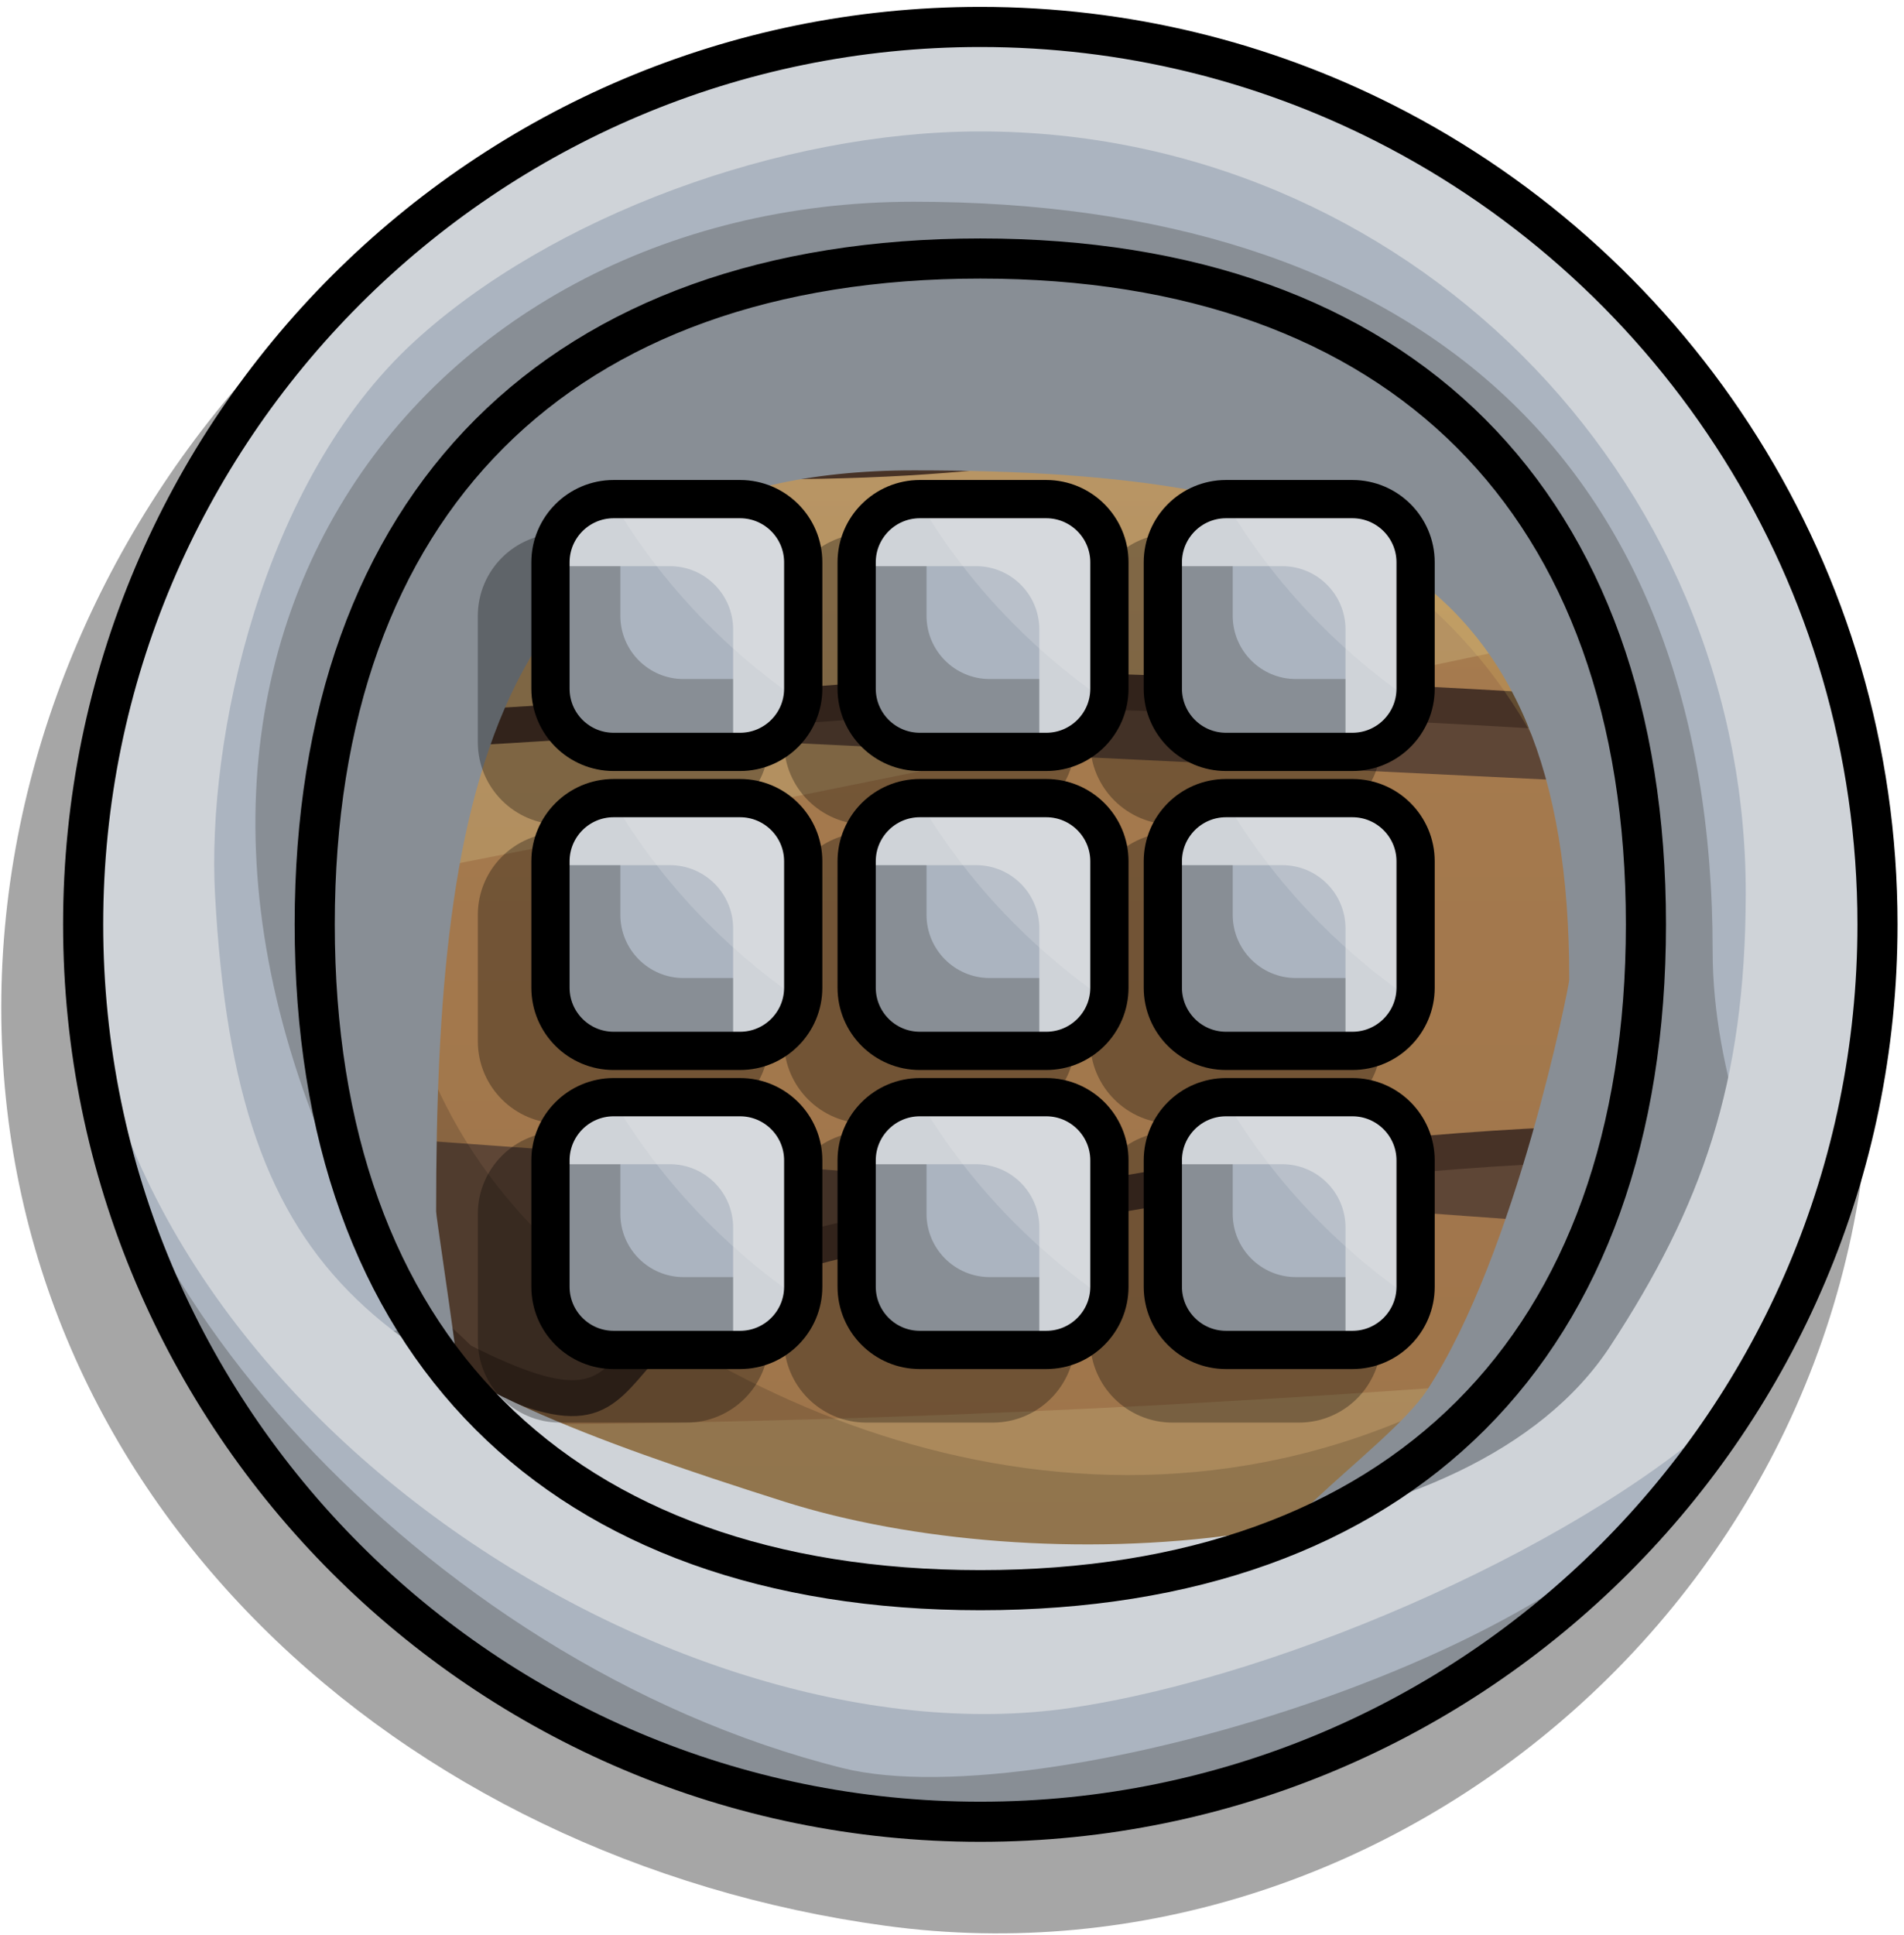 <?xml version="1.0" encoding="UTF-8" standalone="no"?>
<!DOCTYPE svg PUBLIC "-//W3C//DTD SVG 1.1//EN" "http://www.w3.org/Graphics/SVG/1.1/DTD/svg11.dtd">
<svg width="100%" height="100%" viewBox="0 0 249 253" version="1.1" xmlns="http://www.w3.org/2000/svg" xmlns:xlink="http://www.w3.org/1999/xlink" xml:space="preserve" xmlns:serif="http://www.serif.com/" style="fill-rule:evenodd;clip-rule:evenodd;stroke-linecap:round;stroke-linejoin:round;stroke-miterlimit:1.5;">
    <g transform="matrix(1,0,0,1,-6958,-989)">
        <g transform="matrix(1,0,0,1,6911.26,928.76)">
            <g id="btn_n_menu2">
                <g transform="matrix(1.049,0,0,1.049,-1623.64,-466.933)">
                    <g id="btn_normal">
                        <g id="btn_empty">
                            <g transform="matrix(1.097,-5.40848e-32,5.40848e-32,1.097,533.929,-330.381)">
                                <path d="M1067.34,766.82C1123.12,766.82 1175.5,819.843 1177.34,875.587C1179.41,938.254 1123.65,985.999 1065.49,978.076C1010.23,970.547 964.98,929.528 964.98,873.755C964.98,817.981 1011.57,766.82 1067.34,766.82Z" style="fill-opacity:0.35;"/>
                            </g>
                            <g transform="matrix(1,-4.93038e-32,4.93038e-32,1,647.228,-261.882)">
                                <path d="M1067.34,778.581C1097.84,778.581 1125.2,792.12 1143.74,813.511C1159.1,831.239 1168.4,854.359 1168.4,879.635C1168.4,935.409 1123.12,980.69 1067.34,980.69C1011.57,980.69 966.287,935.409 966.287,879.635C966.287,823.862 1011.57,778.581 1067.34,778.581Z" style="fill:rgb(171,180,192);"/>
                                <clipPath id="_clip1">
                                    <path d="M1067.34,778.581C1097.84,778.581 1125.2,792.12 1143.74,813.511C1159.1,831.239 1168.4,854.359 1168.4,879.635C1168.4,935.409 1123.12,980.69 1067.34,980.69C1011.57,980.69 966.287,935.409 966.287,879.635C966.287,823.862 1011.57,778.581 1067.34,778.581Z"/>
                                </clipPath>
                                <g clip-path="url(#_clip1)">
                                    <g transform="matrix(0.642,3.16287e-32,-4.41302e-32,0.895,653.207,367.022)">
                                        <path d="M1416.61,143.544L1176.83,119.484L941.759,159.429L820.18,143.544L554.426,121.671L392.658,143.544L413.438,232.505L364.613,290.697L360.942,339.584L391.495,371.503L391.782,506.948L366.76,599.934L385.744,766.032L368.411,826.411L365.279,887.325L451.716,920.051L657.282,934.268L960,898.177L1230.28,929.894L1416.61,920.051L1429.94,876.878L1404.65,808.667L1429.54,733.404L1436.63,661.226L1400.94,552.9L1435.08,446.863L1429.92,380.136L1403.51,291.51L1431.92,232.511L1416.61,143.544Z" style="fill:url(#_Linear2);"/>
                                        <clipPath id="_clip3">
                                            <path d="M1416.61,143.544L1176.83,119.484L941.759,159.429L820.18,143.544L554.426,121.671L392.658,143.544L413.438,232.505L364.613,290.697L360.942,339.584L391.495,371.503L391.782,506.948L366.76,599.934L385.744,766.032L368.411,826.411L365.279,887.325L451.716,920.051L657.282,934.268L960,898.177L1230.28,929.894L1416.61,920.051L1429.94,876.878L1404.65,808.667L1429.54,733.404L1436.63,661.226L1400.94,552.9L1435.08,446.863L1429.92,380.136L1403.51,291.51L1431.92,232.511L1416.61,143.544Z"/>
                                        </clipPath>
                                        <g clip-path="url(#_clip3)">
                                            <g transform="matrix(-0.995,-0.102,0.102,-0.995,1724.2,662.575)">
                                                <path d="M335.689,156.856C485.168,139.252 635.541,121.417 933.959,65.261C1098.81,53.579 1267.29,47.052 1468.49,87.134C1591.31,169.975 1681.44,251.783 1499.93,325.007C1393.27,300.373 1310.22,273.676 960,270.324C825.308,272.442 680.48,264.648 504.693,226.577C417.686,211.609 329.535,194.869 283.225,242.982C175.181,212.46 184.586,183.635 335.689,156.856Z" style="fill:rgb(139,82,45);fill-opacity:0.35;"/>
                                            </g>
                                            <g transform="matrix(0.998,-0.056,0.028,0.503,-170.078,551.486)">
                                                <path d="M335.689,156.856C485.168,139.252 635.541,121.417 933.959,65.261C1098.81,53.579 1267.29,47.052 1468.49,87.134C1591.31,169.975 1681.44,251.783 1499.93,325.007C1393.27,300.373 1310.22,273.676 960,270.324C825.308,272.442 680.48,264.648 504.693,226.577C417.686,211.609 329.535,194.869 283.225,242.982C175.181,212.46 184.586,183.635 335.689,156.856Z" style="fill:rgb(139,82,45);fill-opacity:0.35;"/>
                                            </g>
                                            <g transform="matrix(-1,-0.006,0.004,-0.647,1865.96,860.774)">
                                                <path d="M335.689,156.856C485.168,139.252 635.541,121.417 933.959,65.261C1098.81,53.579 1267.29,47.052 1468.49,87.134C1591.31,169.975 1681.44,251.783 1499.93,325.007C1393.27,300.373 1310.22,273.676 960,270.324C825.308,272.442 680.48,264.648 504.693,226.577C417.686,211.609 329.535,194.869 283.225,242.982C175.181,212.46 184.586,183.635 335.689,156.856Z" style="fill:rgb(139,82,45);fill-opacity:0.35;"/>
                                            </g>
                                            <g transform="matrix(1.036,0,0,1,-32.766,0)">
                                                <path d="M442.802,418.203C501.8,428.553 562.494,437.274 641.866,428.046C696.078,412.321 766.593,407.441 850.756,411.641C943.775,425.556 998.629,424.154 1042.15,418.203C1131.85,405.703 1206.73,417.512 1278.38,434.608C1327.65,444.709 1369.51,451.393 1407.43,449.92" style="fill:rgb(94,70,54);stroke:rgb(71,50,38);stroke-width:5px;"/>
                                            </g>
                                            <g transform="matrix(1.036,0,0,1,-32.766,0)">
                                                <path d="M427.506,491.479C577.412,513.507 663.85,512.27 711.86,496.947C779.883,484.663 835.02,504.343 920.607,507.884C998.089,524.76 1050.53,535.175 1095.74,526.876C1182.14,518.346 1216.8,527.027 1263.07,506.79C1307.26,497.711 1338.7,511.406 1369.16,526.876" style="fill:rgb(94,70,54);stroke:rgb(71,50,38);stroke-width:5px;"/>
                                            </g>
                                            <g transform="matrix(1.036,0,0,1,-32.766,0)">
                                                <path d="M411.101,540C422.999,547.586 466.328,551.807 659.364,540C785.455,542.229 867.916,549.029 938.25,557.099C1028.24,571.074 1106.28,577.426 1161.36,569.13C1222.44,559.093 1282.76,555.78 1340.72,573.504" style="fill:rgb(94,70,54);stroke:rgb(71,50,38);stroke-width:5px;"/>
                                            </g>
                                            <g transform="matrix(1.036,0,0,1,-32.766,0)">
                                                <path d="M390.322,594.284C456.619,595.772 516.831,603.991 557.653,633.656C604.435,651.164 567.595,618.109 656.083,613.97C794.559,591.47 914.478,606.094 1026.84,635.843C1139.49,661.186 1208.26,654.456 1265.26,639.124C1281.45,622.835 1339.21,632.624 1407.43,648.967" style="fill:rgb(94,70,54);stroke:rgb(71,50,38);stroke-width:5px;"/>
                                            </g>
                                            <g transform="matrix(1.036,0,0,1,-32.766,0)">
                                                <path d="M411.101,720.056C461.783,732.884 524.626,733.476 601.4,720.056C644.479,706.832 708.192,700.651 821.227,711.307C916.093,730.271 1016.48,755.262 1048.71,705.838C1077.75,683.982 1140.35,686.863 1224.79,705.838C1292.53,730.635 1295.99,695.053 1369.16,720.056" style="fill:rgb(94,70,54);stroke:rgb(71,50,38);stroke-width:5px;"/>
                                            </g>
                                        </g>
                                        <path d="M1416.61,143.544L1176.83,119.484L941.759,159.429L820.18,143.544L554.426,121.671L392.658,143.544L413.438,232.505L364.613,290.697L360.942,339.584L391.495,371.503L391.782,506.948L366.76,599.934L385.744,766.032L368.411,826.411L365.279,887.325L451.716,920.051L657.282,934.268L960,898.177L1230.28,929.894L1416.61,920.051L1429.94,876.878L1404.65,808.667L1429.54,733.404L1436.63,661.226L1400.94,552.9L1435.08,446.863L1429.92,380.136L1403.51,291.51L1431.92,232.511L1416.61,143.544Z" style="fill:none;stroke:black;stroke-width:5px;"/>
                                    </g>
                                    <g transform="matrix(0.894,4.4064e-32,-6.21331e-32,1.26,-457.525,49.992)">
                                        <path d="M1803.15,688.381C1816.81,704.769 1803.07,748.597 1797.71,759.682C1785.47,785.012 1641.95,801.804 1574.34,769.135C1506.73,736.467 1512.89,678.006 1552.7,641.301C1563.45,631.388 1605.45,593.146 1629.04,594.501C1614.12,654.637 1620.95,679.221 1658.63,697.426C1694.99,714.994 1754.18,724.198 1803.15,688.381Z" style="fill-opacity:0.15;"/>
                                    </g>
                                    <g transform="matrix(-0.886,0.121,-0.17,-1.249,2692.9,1498.04)">
                                        <path d="M1803.15,688.381C1816.81,704.769 1803.07,748.597 1797.71,759.682C1785.47,785.012 1641.95,801.804 1574.34,769.135C1506.73,736.467 1512.89,678.006 1552.7,641.301C1563.45,631.388 1605.45,593.146 1629.04,594.501C1614.12,654.637 1620.95,679.221 1658.63,697.426C1694.99,714.994 1754.18,724.198 1803.15,688.381Z" style="fill:rgb(255,222,116);fill-opacity:0.15;"/>
                                    </g>
                                </g>
                                <path d="M1067.34,778.581C1097.84,778.581 1125.2,792.12 1143.74,813.511C1159.1,831.239 1168.4,854.359 1168.4,879.635C1168.4,935.409 1123.12,980.69 1067.34,980.69C1011.57,980.69 966.287,935.409 966.287,879.635C966.287,823.862 1011.57,778.581 1067.34,778.581Z" style="fill:none;stroke:black;stroke-width:5px;"/>
                            </g>
                            <path d="M1714.57,505.906C1732.72,505.906 1749.86,510.237 1765.02,517.921C1801.43,536.375 1826.42,574.17 1826.42,617.754C1826.42,679.484 1776.3,729.601 1714.57,729.601C1652.84,729.601 1602.72,679.484 1602.72,617.754C1602.72,556.023 1652.84,505.906 1714.57,505.906ZM1714.57,534.769C1767.07,534.769 1797.55,565.252 1797.55,617.754C1797.55,670.256 1767.07,700.738 1714.57,700.738C1662.07,700.738 1631.59,670.256 1631.59,617.754C1631.59,565.252 1662.07,534.769 1714.57,534.769Z" style="fill:rgb(171,180,192);"/>
                            <clipPath id="_clip4">
                                <path d="M1714.57,505.906C1732.72,505.906 1749.86,510.237 1765.02,517.921C1801.43,536.375 1826.42,574.17 1826.42,617.754C1826.42,679.484 1776.3,729.601 1714.57,729.601C1652.84,729.601 1602.72,679.484 1602.72,617.754C1602.72,556.023 1652.84,505.906 1714.57,505.906ZM1714.57,534.769C1767.07,534.769 1797.55,565.252 1797.55,617.754C1797.55,670.256 1767.07,700.738 1714.57,700.738C1662.07,700.738 1631.59,670.256 1631.59,617.754C1631.59,565.252 1662.07,534.769 1714.57,534.769Z"/>
                            </clipPath>
                            <g clip-path="url(#_clip4)">
                                <g transform="matrix(1.003,0,0,1,-13.772,8.954)">
                                    <path d="M1714.88,518.737C1776.61,518.737 1814.2,550.453 1814.2,612.184C1814.2,642.943 1839.21,668.304 1822.13,689.92C1804.94,711.685 1745.54,729.601 1714.57,729.601C1673.8,729.601 1596.71,645.223 1601.15,621.509C1602.09,616.461 1666.88,684.674 1647.78,649.2C1608.69,576.653 1653.15,518.737 1714.88,518.737ZM1714.92,552.216C1767.42,552.216 1796.49,563.239 1796.37,615.741C1796.37,616.364 1789.82,649.816 1778.72,666.82C1773.67,674.57 1752.24,687.99 1761.65,689.763C1764.31,690.263 1813.55,671.696 1813.55,671.696C1804.99,698.072 1731.65,720.383 1706.04,713.953C1652.92,700.617 1610.98,649.967 1612.44,618.186C1612.65,613.791 1649.26,674.122 1659.05,678.569C1660.96,679.436 1655.53,645.773 1655.53,644.558C1655.53,592.056 1662.41,552.216 1714.92,552.216Z" style="fill:rgb(136,142,149);"/>
                                </g>
                                <g transform="matrix(1.003,0,0,1,-5.135,-3.699)">
                                    <path d="M1714.57,505.906C1776.3,505.906 1824.73,556.046 1826.42,617.754C1827.16,644.876 1828.19,661.888 1808.6,680.978C1790.99,698.132 1752.68,715.173 1725.74,719.12C1675.64,726.461 1602.72,679.484 1602.72,617.754C1602.72,556.023 1652.84,505.906 1714.57,505.906ZM1714.57,522.627C1767.07,522.627 1809.81,565.252 1809.7,617.754C1809.64,641.379 1804.25,656.56 1792.86,674.025C1775.52,700.61 1721.64,703.412 1690.14,693.386C1640.11,677.464 1622.13,667.31 1619.44,617.754C1618.38,598.264 1625.29,566.22 1644.19,548.829C1661.14,533.241 1689.75,522.627 1714.57,522.627Z" style="fill:rgb(207,211,216);"/>
                                </g>
                            </g>
                            <path d="M1714.57,505.906C1732.72,505.906 1749.86,510.237 1765.02,517.921C1801.43,536.375 1826.42,574.17 1826.42,617.754C1826.42,679.484 1776.3,729.601 1714.57,729.601C1652.84,729.601 1602.72,679.484 1602.72,617.754C1602.72,556.023 1652.84,505.906 1714.57,505.906ZM1714.57,534.769C1767.07,534.769 1797.55,565.252 1797.55,617.754C1797.55,670.256 1767.07,700.738 1714.57,700.738C1662.07,700.738 1631.59,670.256 1631.59,617.754C1631.59,565.252 1662.07,534.769 1714.57,534.769Z" style="fill:none;stroke:black;stroke-width:5px;"/>
                        </g>
                    </g>
                </g>
                <g transform="matrix(1,0,0,1,-7,7)">
                    <g opacity="0.3">
                        <g transform="matrix(0.832,0,0,0.832,-41.494,-3355.75)">
                            <path d="M232.305,4194.12C232.305,4188.64 227.855,4184.19 222.373,4184.19L202.507,4184.19C197.025,4184.19 192.575,4188.64 192.575,4194.12L192.575,4213.98C192.575,4219.47 197.025,4223.91 202.507,4223.91L222.373,4223.91C227.855,4223.91 232.305,4219.47 232.305,4213.98L232.305,4194.12Z" style="stroke:black;stroke-width:6.01px;"/>
                        </g>
                        <g transform="matrix(0.832,0,0,0.832,-1.452,-3355.75)">
                            <path d="M232.305,4194.12C232.305,4188.64 227.855,4184.19 222.373,4184.19L202.507,4184.19C197.025,4184.19 192.575,4188.64 192.575,4194.12L192.575,4213.98C192.575,4219.47 197.025,4223.91 202.507,4223.91L222.373,4223.91C227.855,4223.91 232.305,4219.47 232.305,4213.98L232.305,4194.12Z" style="stroke:black;stroke-width:6.01px;"/>
                        </g>
                        <g transform="matrix(0.832,0,0,0.832,38.59,-3355.75)">
                            <path d="M232.305,4194.12C232.305,4188.64 227.855,4184.19 222.373,4184.19L202.507,4184.19C197.025,4184.19 192.575,4188.64 192.575,4194.12L192.575,4213.98C192.575,4219.47 197.025,4223.91 202.507,4223.91L222.373,4223.91C227.855,4223.91 232.305,4219.47 232.305,4213.98L232.305,4194.12Z" style="stroke:black;stroke-width:6.01px;"/>
                        </g>
                        <g transform="matrix(0.832,0,0,0.832,-41.494,-3316.66)">
                            <path d="M232.305,4194.12C232.305,4188.64 227.855,4184.19 222.373,4184.19L202.507,4184.19C197.025,4184.19 192.575,4188.64 192.575,4194.12L192.575,4213.98C192.575,4219.47 197.025,4223.91 202.507,4223.91L222.373,4223.91C227.855,4223.91 232.305,4219.47 232.305,4213.98L232.305,4194.12Z" style="stroke:black;stroke-width:6.01px;"/>
                        </g>
                        <g transform="matrix(0.832,0,0,0.832,-1.452,-3316.66)">
                            <path d="M232.305,4194.12C232.305,4188.64 227.855,4184.19 222.373,4184.19L202.507,4184.19C197.025,4184.19 192.575,4188.64 192.575,4194.12L192.575,4213.98C192.575,4219.47 197.025,4223.91 202.507,4223.91L222.373,4223.91C227.855,4223.91 232.305,4219.47 232.305,4213.98L232.305,4194.12Z" style="stroke:black;stroke-width:6.01px;"/>
                        </g>
                        <g transform="matrix(0.832,0,0,0.832,38.59,-3316.66)">
                            <path d="M232.305,4194.12C232.305,4188.64 227.855,4184.19 222.373,4184.19L202.507,4184.19C197.025,4184.19 192.575,4188.64 192.575,4194.12L192.575,4213.98C192.575,4219.47 197.025,4223.91 202.507,4223.91L222.373,4223.91C227.855,4223.91 232.305,4219.47 232.305,4213.98L232.305,4194.12Z" style="stroke:black;stroke-width:6.01px;"/>
                        </g>
                        <g transform="matrix(0.832,0,0,0.832,-41.494,-3277.56)">
                            <path d="M232.305,4194.12C232.305,4188.64 227.855,4184.19 222.373,4184.19L202.507,4184.19C197.025,4184.19 192.575,4188.64 192.575,4194.12L192.575,4213.98C192.575,4219.47 197.025,4223.91 202.507,4223.91L222.373,4223.91C227.855,4223.91 232.305,4219.47 232.305,4213.98L232.305,4194.12Z" style="stroke:black;stroke-width:6.01px;"/>
                        </g>
                        <g transform="matrix(0.832,0,0,0.832,-1.452,-3277.56)">
                            <path d="M232.305,4194.12C232.305,4188.64 227.855,4184.19 222.373,4184.19L202.507,4184.19C197.025,4184.19 192.575,4188.64 192.575,4194.12L192.575,4213.98C192.575,4219.47 197.025,4223.91 202.507,4223.91L222.373,4223.91C227.855,4223.91 232.305,4219.47 232.305,4213.98L232.305,4194.12Z" style="stroke:black;stroke-width:6.01px;"/>
                        </g>
                        <g transform="matrix(0.832,0,0,0.832,38.59,-3277.56)">
                            <path d="M232.305,4194.12C232.305,4188.64 227.855,4184.19 222.373,4184.19L202.507,4184.19C197.025,4184.19 192.575,4188.64 192.575,4194.12L192.575,4213.98C192.575,4219.47 197.025,4223.91 202.507,4223.91L222.373,4223.91C227.855,4223.91 232.305,4219.47 232.305,4213.98L232.305,4194.12Z" style="stroke:black;stroke-width:6.01px;"/>
                        </g>
                    </g>
                </g>
                <g>
                    <g transform="matrix(0.832,0,0,0.832,-41.494,-3355.75)">
                        <path d="M232.305,4194.12C232.305,4188.64 227.855,4184.19 222.373,4184.19L202.507,4184.19C197.025,4184.19 192.575,4188.64 192.575,4194.12L192.575,4213.98C192.575,4219.47 197.025,4223.91 202.507,4223.91L222.373,4223.91C227.855,4223.91 232.305,4219.47 232.305,4213.98L232.305,4194.12Z" style="fill:rgb(171,180,192);"/>
                        <clipPath id="_clip5">
                            <path d="M232.305,4194.12C232.305,4188.64 227.855,4184.19 222.373,4184.19L202.507,4184.19C197.025,4184.19 192.575,4188.64 192.575,4194.12L192.575,4213.98C192.575,4219.47 197.025,4223.91 202.507,4223.91L222.373,4223.91C227.855,4223.91 232.305,4219.47 232.305,4213.98L232.305,4194.12Z"/>
                        </clipPath>
                        <g clip-path="url(#_clip5)">
                            <g transform="matrix(1.375,0,0,1.375,1.578,-1278.53)">
                                <path d="M146.895,3973.55L146.895,3986.22C146.895,3990.21 150.132,3993.45 154.118,3993.45L166.788,3993.45L166.788,3995.22C166.788,3999.21 163.551,4002.45 159.565,4002.45L145.118,4002.45C141.132,4002.45 137.895,3999.21 137.895,3995.22L137.895,3980.78C137.895,3976.79 141.132,3973.55 145.118,3973.55L146.895,3973.55Z" style="fill:rgb(136,142,149);"/>
                            </g>
                            <g transform="matrix(1.375,0,0,1.375,4.328,-1281.28)">
                                <path d="M159.565,3973.55C163.551,3973.55 166.788,3976.79 166.788,3980.78L166.788,3995.22C166.788,3999.21 163.551,4002.45 159.565,4002.45L157.788,4002.45L157.788,3989.78C157.788,3985.79 154.551,3982.55 150.565,3982.55L137.895,3982.55L137.895,3980.78C137.895,3976.79 141.132,3973.55 145.118,3973.55L159.565,3973.55Z" style="fill:rgb(207,211,216);"/>
                            </g>
                            <g transform="matrix(-0.669,0.669,-1.454,-1.454,964.267,4516.89)">
                                <path d="M216.856,315.319C276.168,315.319 324.492,337.374 324.322,364.538C324.211,382.411 302.47,397.943 270.409,406.573C254.613,410.825 236.311,413.402 216.856,413.758C157.554,414.843 109.39,391.703 109.39,364.538C109.39,337.373 157.544,315.319 216.856,315.319Z" style="fill:rgb(244,243,241);fill-opacity:0.2;"/>
                            </g>
                        </g>
                        <path d="M232.305,4194.12C232.305,4188.64 227.855,4184.19 222.373,4184.19L202.507,4184.19C197.025,4184.19 192.575,4188.64 192.575,4194.12L192.575,4213.98C192.575,4219.47 197.025,4223.91 202.507,4223.91L222.373,4223.91C227.855,4223.91 232.305,4219.47 232.305,4213.98L232.305,4194.12Z" style="fill:none;stroke:black;stroke-width:6.01px;"/>
                    </g>
                    <g transform="matrix(0.832,0,0,0.832,-1.452,-3355.75)">
                        <path d="M232.305,4194.12C232.305,4188.64 227.855,4184.19 222.373,4184.19L202.507,4184.19C197.025,4184.19 192.575,4188.64 192.575,4194.12L192.575,4213.98C192.575,4219.47 197.025,4223.91 202.507,4223.91L222.373,4223.91C227.855,4223.91 232.305,4219.47 232.305,4213.98L232.305,4194.12Z" style="fill:rgb(171,180,192);"/>
                        <clipPath id="_clip6">
                            <path d="M232.305,4194.12C232.305,4188.64 227.855,4184.19 222.373,4184.19L202.507,4184.19C197.025,4184.19 192.575,4188.64 192.575,4194.12L192.575,4213.98C192.575,4219.47 197.025,4223.91 202.507,4223.91L222.373,4223.91C227.855,4223.91 232.305,4219.47 232.305,4213.98L232.305,4194.12Z"/>
                        </clipPath>
                        <g clip-path="url(#_clip6)">
                            <g transform="matrix(1.375,0,0,1.375,1.578,-1278.53)">
                                <path d="M146.895,3973.55L146.895,3986.22C146.895,3990.21 150.132,3993.45 154.118,3993.45L166.788,3993.45L166.788,3995.22C166.788,3999.21 163.551,4002.45 159.565,4002.45L145.118,4002.45C141.132,4002.45 137.895,3999.21 137.895,3995.22L137.895,3980.78C137.895,3976.79 141.132,3973.55 145.118,3973.55L146.895,3973.55Z" style="fill:rgb(136,142,149);"/>
                            </g>
                            <g transform="matrix(1.375,0,0,1.375,4.328,-1281.28)">
                                <path d="M159.565,3973.55C163.551,3973.55 166.788,3976.79 166.788,3980.78L166.788,3995.22C166.788,3999.21 163.551,4002.45 159.565,4002.45L157.788,4002.45L157.788,3989.78C157.788,3985.79 154.551,3982.55 150.565,3982.55L137.895,3982.55L137.895,3980.78C137.895,3976.79 141.132,3973.55 145.118,3973.55L159.565,3973.55Z" style="fill:rgb(207,211,216);"/>
                            </g>
                            <g transform="matrix(-0.669,0.669,-1.454,-1.454,964.267,4516.89)">
                                <path d="M216.856,315.319C276.168,315.319 324.492,337.374 324.322,364.538C324.211,382.411 302.47,397.943 270.409,406.573C254.613,410.825 236.311,413.402 216.856,413.758C157.554,414.843 109.39,391.703 109.39,364.538C109.39,337.373 157.544,315.319 216.856,315.319Z" style="fill:rgb(244,243,241);fill-opacity:0.2;"/>
                            </g>
                        </g>
                        <path d="M232.305,4194.12C232.305,4188.64 227.855,4184.19 222.373,4184.19L202.507,4184.19C197.025,4184.19 192.575,4188.64 192.575,4194.12L192.575,4213.98C192.575,4219.47 197.025,4223.91 202.507,4223.91L222.373,4223.91C227.855,4223.91 232.305,4219.47 232.305,4213.98L232.305,4194.12Z" style="fill:none;stroke:black;stroke-width:6.01px;"/>
                    </g>
                    <g transform="matrix(0.832,0,0,0.832,38.59,-3355.75)">
                        <path d="M232.305,4194.12C232.305,4188.64 227.855,4184.19 222.373,4184.19L202.507,4184.19C197.025,4184.19 192.575,4188.64 192.575,4194.12L192.575,4213.98C192.575,4219.47 197.025,4223.91 202.507,4223.91L222.373,4223.91C227.855,4223.91 232.305,4219.47 232.305,4213.98L232.305,4194.12Z" style="fill:rgb(171,180,192);"/>
                        <clipPath id="_clip7">
                            <path d="M232.305,4194.12C232.305,4188.64 227.855,4184.19 222.373,4184.19L202.507,4184.19C197.025,4184.19 192.575,4188.64 192.575,4194.12L192.575,4213.98C192.575,4219.47 197.025,4223.91 202.507,4223.91L222.373,4223.91C227.855,4223.91 232.305,4219.47 232.305,4213.98L232.305,4194.12Z"/>
                        </clipPath>
                        <g clip-path="url(#_clip7)">
                            <g transform="matrix(1.375,0,0,1.375,1.578,-1278.53)">
                                <path d="M146.895,3973.55L146.895,3986.22C146.895,3990.21 150.132,3993.45 154.118,3993.45L166.788,3993.45L166.788,3995.22C166.788,3999.21 163.551,4002.45 159.565,4002.45L145.118,4002.45C141.132,4002.45 137.895,3999.21 137.895,3995.22L137.895,3980.78C137.895,3976.79 141.132,3973.55 145.118,3973.55L146.895,3973.55Z" style="fill:rgb(136,142,149);"/>
                            </g>
                            <g transform="matrix(1.375,0,0,1.375,4.328,-1281.28)">
                                <path d="M159.565,3973.55C163.551,3973.55 166.788,3976.79 166.788,3980.78L166.788,3995.22C166.788,3999.21 163.551,4002.45 159.565,4002.45L157.788,4002.45L157.788,3989.78C157.788,3985.79 154.551,3982.55 150.565,3982.55L137.895,3982.55L137.895,3980.78C137.895,3976.79 141.132,3973.55 145.118,3973.55L159.565,3973.55Z" style="fill:rgb(207,211,216);"/>
                            </g>
                            <g transform="matrix(-0.669,0.669,-1.454,-1.454,964.267,4516.89)">
                                <path d="M216.856,315.319C276.168,315.319 324.492,337.374 324.322,364.538C324.211,382.411 302.47,397.943 270.409,406.573C254.613,410.825 236.311,413.402 216.856,413.758C157.554,414.843 109.39,391.703 109.39,364.538C109.39,337.373 157.544,315.319 216.856,315.319Z" style="fill:rgb(244,243,241);fill-opacity:0.2;"/>
                            </g>
                        </g>
                        <path d="M232.305,4194.12C232.305,4188.64 227.855,4184.19 222.373,4184.19L202.507,4184.19C197.025,4184.19 192.575,4188.64 192.575,4194.12L192.575,4213.98C192.575,4219.47 197.025,4223.91 202.507,4223.91L222.373,4223.91C227.855,4223.91 232.305,4219.47 232.305,4213.98L232.305,4194.12Z" style="fill:none;stroke:black;stroke-width:6.01px;"/>
                    </g>
                    <g transform="matrix(0.832,0,0,0.832,-41.494,-3316.66)">
                        <path d="M232.305,4194.12C232.305,4188.64 227.855,4184.19 222.373,4184.19L202.507,4184.19C197.025,4184.19 192.575,4188.64 192.575,4194.12L192.575,4213.98C192.575,4219.47 197.025,4223.91 202.507,4223.91L222.373,4223.91C227.855,4223.91 232.305,4219.47 232.305,4213.98L232.305,4194.12Z" style="fill:rgb(171,180,192);"/>
                        <clipPath id="_clip8">
                            <path d="M232.305,4194.12C232.305,4188.64 227.855,4184.19 222.373,4184.19L202.507,4184.19C197.025,4184.19 192.575,4188.64 192.575,4194.12L192.575,4213.98C192.575,4219.47 197.025,4223.91 202.507,4223.91L222.373,4223.91C227.855,4223.91 232.305,4219.47 232.305,4213.98L232.305,4194.12Z"/>
                        </clipPath>
                        <g clip-path="url(#_clip8)">
                            <g transform="matrix(1.375,0,0,1.375,1.578,-1278.53)">
                                <path d="M146.895,3973.55L146.895,3986.22C146.895,3990.21 150.132,3993.45 154.118,3993.45L166.788,3993.45L166.788,3995.22C166.788,3999.21 163.551,4002.45 159.565,4002.45L145.118,4002.45C141.132,4002.45 137.895,3999.21 137.895,3995.22L137.895,3980.78C137.895,3976.79 141.132,3973.55 145.118,3973.55L146.895,3973.55Z" style="fill:rgb(136,142,149);"/>
                            </g>
                            <g transform="matrix(1.375,0,0,1.375,4.328,-1281.28)">
                                <path d="M159.565,3973.55C163.551,3973.55 166.788,3976.79 166.788,3980.78L166.788,3995.22C166.788,3999.21 163.551,4002.45 159.565,4002.45L157.788,4002.45L157.788,3989.78C157.788,3985.79 154.551,3982.55 150.565,3982.55L137.895,3982.55L137.895,3980.78C137.895,3976.79 141.132,3973.55 145.118,3973.55L159.565,3973.55Z" style="fill:rgb(207,211,216);"/>
                            </g>
                            <g transform="matrix(-0.669,0.669,-1.454,-1.454,964.267,4516.89)">
                                <path d="M216.856,315.319C276.168,315.319 324.492,337.374 324.322,364.538C324.211,382.411 302.47,397.943 270.409,406.573C254.613,410.825 236.311,413.402 216.856,413.758C157.554,414.843 109.39,391.703 109.39,364.538C109.39,337.373 157.544,315.319 216.856,315.319Z" style="fill:rgb(244,243,241);fill-opacity:0.2;"/>
                            </g>
                        </g>
                        <path d="M232.305,4194.12C232.305,4188.64 227.855,4184.19 222.373,4184.19L202.507,4184.19C197.025,4184.19 192.575,4188.64 192.575,4194.12L192.575,4213.98C192.575,4219.47 197.025,4223.91 202.507,4223.91L222.373,4223.91C227.855,4223.91 232.305,4219.47 232.305,4213.98L232.305,4194.12Z" style="fill:none;stroke:black;stroke-width:6.01px;"/>
                    </g>
                    <g transform="matrix(0.832,0,0,0.832,-1.452,-3316.66)">
                        <path d="M232.305,4194.12C232.305,4188.64 227.855,4184.19 222.373,4184.19L202.507,4184.19C197.025,4184.19 192.575,4188.64 192.575,4194.12L192.575,4213.98C192.575,4219.47 197.025,4223.91 202.507,4223.91L222.373,4223.91C227.855,4223.91 232.305,4219.47 232.305,4213.98L232.305,4194.12Z" style="fill:rgb(171,180,192);"/>
                        <clipPath id="_clip9">
                            <path d="M232.305,4194.12C232.305,4188.64 227.855,4184.19 222.373,4184.19L202.507,4184.19C197.025,4184.19 192.575,4188.64 192.575,4194.12L192.575,4213.98C192.575,4219.47 197.025,4223.91 202.507,4223.91L222.373,4223.91C227.855,4223.91 232.305,4219.47 232.305,4213.98L232.305,4194.12Z"/>
                        </clipPath>
                        <g clip-path="url(#_clip9)">
                            <g transform="matrix(1.375,0,0,1.375,1.578,-1278.53)">
                                <path d="M146.895,3973.55L146.895,3986.22C146.895,3990.21 150.132,3993.45 154.118,3993.45L166.788,3993.45L166.788,3995.22C166.788,3999.21 163.551,4002.45 159.565,4002.45L145.118,4002.45C141.132,4002.45 137.895,3999.21 137.895,3995.22L137.895,3980.78C137.895,3976.79 141.132,3973.55 145.118,3973.55L146.895,3973.55Z" style="fill:rgb(136,142,149);"/>
                            </g>
                            <g transform="matrix(1.375,0,0,1.375,4.328,-1281.28)">
                                <path d="M159.565,3973.55C163.551,3973.55 166.788,3976.79 166.788,3980.78L166.788,3995.22C166.788,3999.21 163.551,4002.45 159.565,4002.45L157.788,4002.45L157.788,3989.78C157.788,3985.79 154.551,3982.55 150.565,3982.55L137.895,3982.55L137.895,3980.78C137.895,3976.79 141.132,3973.55 145.118,3973.55L159.565,3973.55Z" style="fill:rgb(207,211,216);"/>
                            </g>
                            <g transform="matrix(-0.669,0.669,-1.454,-1.454,964.267,4516.89)">
                                <path d="M216.856,315.319C276.168,315.319 324.492,337.374 324.322,364.538C324.211,382.411 302.47,397.943 270.409,406.573C254.613,410.825 236.311,413.402 216.856,413.758C157.554,414.843 109.39,391.703 109.39,364.538C109.39,337.373 157.544,315.319 216.856,315.319Z" style="fill:rgb(244,243,241);fill-opacity:0.2;"/>
                            </g>
                        </g>
                        <path d="M232.305,4194.12C232.305,4188.64 227.855,4184.19 222.373,4184.19L202.507,4184.19C197.025,4184.19 192.575,4188.64 192.575,4194.12L192.575,4213.98C192.575,4219.47 197.025,4223.91 202.507,4223.91L222.373,4223.91C227.855,4223.91 232.305,4219.47 232.305,4213.98L232.305,4194.12Z" style="fill:none;stroke:black;stroke-width:6.01px;"/>
                    </g>
                    <g transform="matrix(0.832,0,0,0.832,38.59,-3316.66)">
                        <path d="M232.305,4194.12C232.305,4188.64 227.855,4184.19 222.373,4184.19L202.507,4184.19C197.025,4184.19 192.575,4188.64 192.575,4194.12L192.575,4213.98C192.575,4219.47 197.025,4223.91 202.507,4223.91L222.373,4223.91C227.855,4223.91 232.305,4219.47 232.305,4213.98L232.305,4194.12Z" style="fill:rgb(171,180,192);"/>
                        <clipPath id="_clip10">
                            <path d="M232.305,4194.12C232.305,4188.64 227.855,4184.19 222.373,4184.19L202.507,4184.19C197.025,4184.19 192.575,4188.64 192.575,4194.12L192.575,4213.98C192.575,4219.47 197.025,4223.91 202.507,4223.91L222.373,4223.91C227.855,4223.91 232.305,4219.47 232.305,4213.98L232.305,4194.12Z"/>
                        </clipPath>
                        <g clip-path="url(#_clip10)">
                            <g transform="matrix(1.375,0,0,1.375,1.578,-1278.53)">
                                <path d="M146.895,3973.55L146.895,3986.22C146.895,3990.21 150.132,3993.45 154.118,3993.45L166.788,3993.45L166.788,3995.22C166.788,3999.21 163.551,4002.45 159.565,4002.45L145.118,4002.45C141.132,4002.45 137.895,3999.21 137.895,3995.22L137.895,3980.78C137.895,3976.79 141.132,3973.55 145.118,3973.55L146.895,3973.55Z" style="fill:rgb(136,142,149);"/>
                            </g>
                            <g transform="matrix(1.375,0,0,1.375,4.328,-1281.28)">
                                <path d="M159.565,3973.55C163.551,3973.55 166.788,3976.79 166.788,3980.78L166.788,3995.22C166.788,3999.21 163.551,4002.45 159.565,4002.45L157.788,4002.45L157.788,3989.78C157.788,3985.79 154.551,3982.55 150.565,3982.55L137.895,3982.55L137.895,3980.78C137.895,3976.79 141.132,3973.55 145.118,3973.55L159.565,3973.55Z" style="fill:rgb(207,211,216);"/>
                            </g>
                            <g transform="matrix(-0.669,0.669,-1.454,-1.454,964.267,4516.89)">
                                <path d="M216.856,315.319C276.168,315.319 324.492,337.374 324.322,364.538C324.211,382.411 302.47,397.943 270.409,406.573C254.613,410.825 236.311,413.402 216.856,413.758C157.554,414.843 109.39,391.703 109.39,364.538C109.39,337.373 157.544,315.319 216.856,315.319Z" style="fill:rgb(244,243,241);fill-opacity:0.2;"/>
                            </g>
                        </g>
                        <path d="M232.305,4194.12C232.305,4188.64 227.855,4184.19 222.373,4184.19L202.507,4184.19C197.025,4184.19 192.575,4188.64 192.575,4194.12L192.575,4213.98C192.575,4219.47 197.025,4223.91 202.507,4223.91L222.373,4223.91C227.855,4223.91 232.305,4219.47 232.305,4213.98L232.305,4194.12Z" style="fill:none;stroke:black;stroke-width:6.01px;"/>
                    </g>
                    <g transform="matrix(0.832,0,0,0.832,-41.494,-3277.56)">
                        <path d="M232.305,4194.12C232.305,4188.64 227.855,4184.19 222.373,4184.19L202.507,4184.19C197.025,4184.19 192.575,4188.64 192.575,4194.12L192.575,4213.98C192.575,4219.47 197.025,4223.91 202.507,4223.91L222.373,4223.91C227.855,4223.91 232.305,4219.47 232.305,4213.98L232.305,4194.12Z" style="fill:rgb(171,180,192);"/>
                        <clipPath id="_clip11">
                            <path d="M232.305,4194.12C232.305,4188.64 227.855,4184.19 222.373,4184.19L202.507,4184.19C197.025,4184.19 192.575,4188.64 192.575,4194.12L192.575,4213.98C192.575,4219.47 197.025,4223.91 202.507,4223.91L222.373,4223.91C227.855,4223.91 232.305,4219.47 232.305,4213.98L232.305,4194.12Z"/>
                        </clipPath>
                        <g clip-path="url(#_clip11)">
                            <g transform="matrix(1.375,0,0,1.375,1.578,-1278.53)">
                                <path d="M146.895,3973.55L146.895,3986.22C146.895,3990.21 150.132,3993.45 154.118,3993.45L166.788,3993.45L166.788,3995.22C166.788,3999.21 163.551,4002.45 159.565,4002.45L145.118,4002.45C141.132,4002.45 137.895,3999.21 137.895,3995.22L137.895,3980.78C137.895,3976.79 141.132,3973.55 145.118,3973.55L146.895,3973.55Z" style="fill:rgb(136,142,149);"/>
                            </g>
                            <g transform="matrix(1.375,0,0,1.375,4.328,-1281.28)">
                                <path d="M159.565,3973.55C163.551,3973.55 166.788,3976.79 166.788,3980.78L166.788,3995.22C166.788,3999.21 163.551,4002.45 159.565,4002.45L157.788,4002.45L157.788,3989.78C157.788,3985.79 154.551,3982.55 150.565,3982.55L137.895,3982.55L137.895,3980.78C137.895,3976.79 141.132,3973.55 145.118,3973.55L159.565,3973.55Z" style="fill:rgb(207,211,216);"/>
                            </g>
                            <g transform="matrix(-0.669,0.669,-1.454,-1.454,964.267,4516.89)">
                                <path d="M216.856,315.319C276.168,315.319 324.492,337.374 324.322,364.538C324.211,382.411 302.47,397.943 270.409,406.573C254.613,410.825 236.311,413.402 216.856,413.758C157.554,414.843 109.39,391.703 109.39,364.538C109.39,337.373 157.544,315.319 216.856,315.319Z" style="fill:rgb(244,243,241);fill-opacity:0.2;"/>
                            </g>
                        </g>
                        <path d="M232.305,4194.12C232.305,4188.64 227.855,4184.19 222.373,4184.19L202.507,4184.19C197.025,4184.19 192.575,4188.64 192.575,4194.12L192.575,4213.98C192.575,4219.47 197.025,4223.91 202.507,4223.91L222.373,4223.91C227.855,4223.91 232.305,4219.47 232.305,4213.98L232.305,4194.12Z" style="fill:none;stroke:black;stroke-width:6.01px;"/>
                    </g>
                    <g transform="matrix(0.832,0,0,0.832,-1.452,-3277.56)">
                        <path d="M232.305,4194.12C232.305,4188.64 227.855,4184.19 222.373,4184.19L202.507,4184.19C197.025,4184.19 192.575,4188.64 192.575,4194.12L192.575,4213.98C192.575,4219.47 197.025,4223.91 202.507,4223.91L222.373,4223.91C227.855,4223.91 232.305,4219.47 232.305,4213.98L232.305,4194.12Z" style="fill:rgb(171,180,192);"/>
                        <clipPath id="_clip12">
                            <path d="M232.305,4194.12C232.305,4188.64 227.855,4184.19 222.373,4184.19L202.507,4184.19C197.025,4184.19 192.575,4188.64 192.575,4194.12L192.575,4213.98C192.575,4219.47 197.025,4223.91 202.507,4223.91L222.373,4223.91C227.855,4223.91 232.305,4219.47 232.305,4213.98L232.305,4194.12Z"/>
                        </clipPath>
                        <g clip-path="url(#_clip12)">
                            <g transform="matrix(1.375,0,0,1.375,1.578,-1278.53)">
                                <path d="M146.895,3973.55L146.895,3986.22C146.895,3990.21 150.132,3993.45 154.118,3993.45L166.788,3993.45L166.788,3995.22C166.788,3999.21 163.551,4002.45 159.565,4002.45L145.118,4002.45C141.132,4002.45 137.895,3999.21 137.895,3995.22L137.895,3980.78C137.895,3976.79 141.132,3973.55 145.118,3973.55L146.895,3973.55Z" style="fill:rgb(136,142,149);"/>
                            </g>
                            <g transform="matrix(1.375,0,0,1.375,4.328,-1281.28)">
                                <path d="M159.565,3973.55C163.551,3973.55 166.788,3976.79 166.788,3980.78L166.788,3995.22C166.788,3999.21 163.551,4002.45 159.565,4002.45L157.788,4002.45L157.788,3989.78C157.788,3985.79 154.551,3982.55 150.565,3982.55L137.895,3982.55L137.895,3980.78C137.895,3976.79 141.132,3973.55 145.118,3973.55L159.565,3973.55Z" style="fill:rgb(207,211,216);"/>
                            </g>
                            <g transform="matrix(-0.669,0.669,-1.454,-1.454,964.267,4516.89)">
                                <path d="M216.856,315.319C276.168,315.319 324.492,337.374 324.322,364.538C324.211,382.411 302.47,397.943 270.409,406.573C254.613,410.825 236.311,413.402 216.856,413.758C157.554,414.843 109.39,391.703 109.39,364.538C109.39,337.373 157.544,315.319 216.856,315.319Z" style="fill:rgb(244,243,241);fill-opacity:0.2;"/>
                            </g>
                        </g>
                        <path d="M232.305,4194.12C232.305,4188.64 227.855,4184.19 222.373,4184.19L202.507,4184.19C197.025,4184.19 192.575,4188.64 192.575,4194.12L192.575,4213.98C192.575,4219.47 197.025,4223.91 202.507,4223.91L222.373,4223.91C227.855,4223.91 232.305,4219.47 232.305,4213.98L232.305,4194.12Z" style="fill:none;stroke:black;stroke-width:6.01px;"/>
                    </g>
                    <g transform="matrix(0.832,0,0,0.832,38.59,-3277.56)">
                        <path d="M232.305,4194.12C232.305,4188.64 227.855,4184.19 222.373,4184.19L202.507,4184.19C197.025,4184.19 192.575,4188.64 192.575,4194.12L192.575,4213.98C192.575,4219.47 197.025,4223.91 202.507,4223.91L222.373,4223.91C227.855,4223.91 232.305,4219.47 232.305,4213.98L232.305,4194.12Z" style="fill:rgb(171,180,192);"/>
                        <clipPath id="_clip13">
                            <path d="M232.305,4194.12C232.305,4188.64 227.855,4184.19 222.373,4184.19L202.507,4184.19C197.025,4184.19 192.575,4188.64 192.575,4194.12L192.575,4213.98C192.575,4219.47 197.025,4223.91 202.507,4223.91L222.373,4223.91C227.855,4223.91 232.305,4219.47 232.305,4213.98L232.305,4194.12Z"/>
                        </clipPath>
                        <g clip-path="url(#_clip13)">
                            <g transform="matrix(1.375,0,0,1.375,1.578,-1278.53)">
                                <path d="M146.895,3973.55L146.895,3986.22C146.895,3990.21 150.132,3993.45 154.118,3993.45L166.788,3993.45L166.788,3995.22C166.788,3999.21 163.551,4002.45 159.565,4002.45L145.118,4002.45C141.132,4002.45 137.895,3999.21 137.895,3995.22L137.895,3980.78C137.895,3976.79 141.132,3973.55 145.118,3973.55L146.895,3973.55Z" style="fill:rgb(136,142,149);"/>
                            </g>
                            <g transform="matrix(1.375,0,0,1.375,4.328,-1281.28)">
                                <path d="M159.565,3973.55C163.551,3973.55 166.788,3976.79 166.788,3980.78L166.788,3995.22C166.788,3999.21 163.551,4002.45 159.565,4002.45L157.788,4002.45L157.788,3989.78C157.788,3985.79 154.551,3982.55 150.565,3982.55L137.895,3982.55L137.895,3980.78C137.895,3976.79 141.132,3973.55 145.118,3973.55L159.565,3973.55Z" style="fill:rgb(207,211,216);"/>
                            </g>
                            <g transform="matrix(-0.669,0.669,-1.454,-1.454,964.267,4516.89)">
                                <path d="M216.856,315.319C276.168,315.319 324.492,337.374 324.322,364.538C324.211,382.411 302.47,397.943 270.409,406.573C254.613,410.825 236.311,413.402 216.856,413.758C157.554,414.843 109.39,391.703 109.39,364.538C109.39,337.373 157.544,315.319 216.856,315.319Z" style="fill:rgb(244,243,241);fill-opacity:0.2;"/>
                            </g>
                        </g>
                        <path d="M232.305,4194.12C232.305,4188.64 227.855,4184.19 222.373,4184.19L202.507,4184.19C197.025,4184.19 192.575,4188.64 192.575,4194.12L192.575,4213.98C192.575,4219.47 197.025,4223.91 202.507,4223.91L222.373,4223.91C227.855,4223.91 232.305,4219.47 232.305,4213.98L232.305,4194.12Z" style="fill:none;stroke:black;stroke-width:6.01px;"/>
                    </g>
                </g>
            </g>
        </g>
    </g>
    <defs>
        <linearGradient id="_Linear2" x1="0" y1="0" x2="1" y2="0" gradientUnits="userSpaceOnUse" gradientTransform="matrix(4.50023e-14,734.944,-734.944,4.50023e-14,926.075,160.203)"><stop offset="0" style="stop-color:rgb(233,197,140);stop-opacity:1"/><stop offset="0.53" style="stop-color:rgb(179,144,96);stop-opacity:1"/><stop offset="1" style="stop-color:rgb(148,118,79);stop-opacity:1"/></linearGradient>
    </defs>
</svg>
